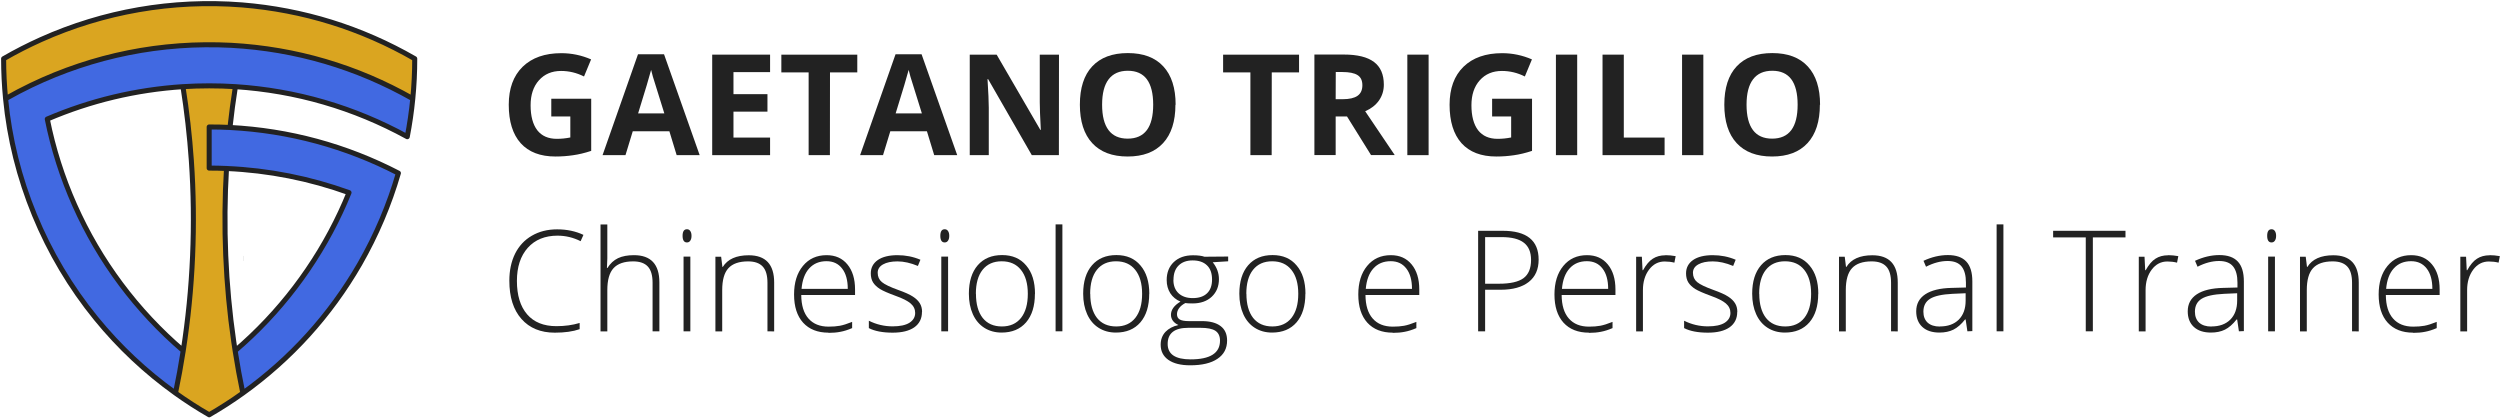 <?xml version="1.0" encoding="UTF-8" standalone="no"?>
<!-- Created with Inkscape (http://www.inkscape.org/) -->

<svg
   width="656.763mm"
   height="109.922mm"
   viewBox="0 0 656.763 109.922"
   version="1.1"
   id="svg43602"
   inkscape:version="1.1.2 (0a00cf5339, 2022-02-04)"
   sodipodi:docname="logo-lungo-2.svg"
   xmlns:inkscape="http://www.inkscape.org/namespaces/inkscape"
   xmlns:sodipodi="http://sodipodi.sourceforge.net/DTD/sodipodi-0.dtd"
   xmlns="http://www.w3.org/2000/svg"
   xmlns:svg="http://www.w3.org/2000/svg">
  <sodipodi:namedview
     id="namedview43604"
     pagecolor="#ffffff"
     bordercolor="#666666"
     borderopacity="1.0"
     inkscape:pageshadow="2"
     inkscape:pageopacity="0.0"
     inkscape:pagecheckerboard="true"
     inkscape:document-units="mm"
     showgrid="false"
     fit-margin-top="0"
     fit-margin-left="0"
     fit-margin-right="0"
     fit-margin-bottom="0"
     inkscape:showpageshadow="false"
     showborder="true"
     inkscape:zoom="0.48061196"
     inkscape:cx="487.91961"
     inkscape:cy="420.29749"
     inkscape:window-width="1364"
     inkscape:window-height="722"
     inkscape:window-x="0"
     inkscape:window-y="21"
     inkscape:window-maximized="1"
     inkscape:current-layer="layer2"
     inkscape:snap-bbox="true"
     inkscape:snap-bbox-edge-midpoints="true" />
  <defs
     id="defs43599" />
  <g
     inkscape:label="logo"
     inkscape:groupmode="layer"
     id="layer1"
     transform="translate(99.161,-206.065)"
     style="display:inline">
    <g
       inkscape:groupmode="layer"
       id="layer3"
       inkscape:label="goldenrod"
       style="display:inline" />
    <g
       inkscape:groupmode="layer"
       id="layer4"
       inkscape:label="royalblue"
       style="display:inline" />
    <g
       inkscape:groupmode="layer"
       id="layer5"
       inkscape:label="contorno"
       style="display:inline" />
  </g>
  <g
     inkscape:groupmode="layer"
     id="layer2"
     inkscape:label="testo"
     style="display:inline"
     transform="translate(191.713,-43.268)">
    <g
       id="g18441"
       transform="matrix(9,0,0,9,-1079.449,-1423.225)"
       style="display:inline">
      <path
         id="path7141"
         style="vector-effect:non-scaling-stroke;fill:#daa520;fill-opacity:1;stroke:none;stroke-width:3.75243e-06;-inkscape-stroke:hairline"
         d="m 105.509,165.474 c -0.505,-0.032 -1.025,-0.032 -1.531,0 0.112,0.71 0.194,1.428 0.245,2.154 0.13,1.856 0.046,3.751 -0.236,5.552 -0.065,0.415 -0.14,0.827 -0.225,1.237 0.315,0.226 0.643,0.437 0.983,0.633 0.34,-0.196 0.669,-0.408 0.983,-0.633 -0.085,-0.41 -0.16,-0.822 -0.225,-1.237 -0.014,-0.091 -0.028,-0.183 -0.041,-0.275 -0.238,-1.64 -0.313,-3.356 -0.211,-5.044 -0.168,-0.008 -0.336,-0.011 -0.506,-0.011 v -1.2 c 0.204,-5.6e-4 0.405,0.006 0.607,0.014 0.044,-0.399 0.097,-0.796 0.159,-1.191 z"
         sodipodi:nodetypes="cccccccccccccc" />
      <path
         id="path7145"
         style="vector-effect:non-scaling-stroke;fill:#daa520;fill-opacity:1;stroke:none;stroke-width:3.75243e-06;-inkscape-stroke:hairline"
         d="m 110.743,164.657 c -1.562,-0.899 -3.259,-1.424 -5.039,-1.57 -2.043,-0.162 -4.048,0.196 -5.868,1.011 -0.372,0.167 -0.736,0.352 -1.094,0.559 4.53e-4,0.393 0.02,0.782 0.057,1.167 0.248,-0.141 0.498,-0.272 0.752,-0.394 1.809,-0.865 3.788,-1.271 5.84,-1.163 1.874,0.105 3.656,0.627 5.295,1.558 0.038,-0.385 0.057,-0.774 0.057,-1.167 z"
         sodipodi:nodetypes="ccccccccc" />
    </g>
    <g
       id="g18437"
       transform="matrix(9,0,0,9,-1071.814,-1402.573)"
       style="display:inline">
      <path
         id="path7179"
         style="vector-effect:non-scaling-stroke;fill:#4169e1;fill-opacity:1;stroke:none;stroke-width:3.75243e-06;stroke-opacity:1;-inkscape-stroke:hairline"
         d="m 102.912,172.122 c -0.87,-0.623 -1.644,-1.35 -2.317,-2.175 -1.498,-1.835 -2.423,-4.094 -2.644,-6.418 0.154,-0.087 0.309,-0.172 0.465,-0.251 1.778,-0.908 3.711,-1.361 5.743,-1.321 2.016,0.049 3.929,0.58 5.679,1.572 -0.036,0.374 -0.09,0.744 -0.161,1.11 -1.559,-0.855 -3.25,-1.345 -5.017,-1.461 -0.506,-0.032 -1.025,-0.032 -1.531,0 -1.377,0.089 -2.703,0.408 -3.961,0.946 0.342,1.716 1.078,3.382 2.147,4.813 0.534,0.717 1.145,1.368 1.822,1.948 -0.064,0.415 -0.14,0.827 -0.225,1.237 z"
         sodipodi:nodetypes="ccccccccccccc" />
      <path
         id="path7183"
         style="vector-effect:non-scaling-stroke;fill:#4169e1;fill-opacity:1;fill-rule:nonzero;stroke:none;stroke-width:3.75243e-06;-inkscape-stroke:hairline"
         d="m 104.4,165.565 c 1.237,0.053 2.432,0.292 3.577,0.705 -0.078,0.192 -0.16,0.381 -0.248,0.569 -0.729,1.562 -1.789,2.947 -3.077,4.046 0.064,0.415 0.14,0.827 0.225,1.237 1.393,-0.999 2.546,-2.265 3.414,-3.766 0.487,-0.846 0.863,-1.735 1.13,-2.653 v -0.001 c -1.534,-0.793 -3.188,-1.242 -4.917,-1.332 h -0.002 m 0,0 c -0.201,-0.011 -0.403,-0.014 -0.607,-0.014 v 0 1.2 0 c 0.169,-6e-5 0.338,0.003 0.506,0.011"
         sodipodi:nodetypes="cccccccccccccccc" />
    </g>
    <path
       id="path13894"
       style="fill:none;fill-opacity:1;stroke:#222222;stroke-width:1.323;stroke-linecap:butt;stroke-linejoin:round;stroke-miterlimit:4;stroke-dasharray:none;stroke-opacity:1"
       d="m -190.248,69.192 c 2.23,-1.268 4.481,-2.449 6.768,-3.546 16.279,-7.786 34.091,-11.437 52.557,-10.472 16.863,0.944 32.908,5.646 47.651,14.018 m -44.646,77.349 c 12.54,-8.99 22.91,-20.382 30.711,-33.905 4.376,-7.631 7.757,-15.627 10.154,-23.888 -13.807,-7.141 -28.689,-11.181 -44.249,-11.992 m 1.358,58.651 c -0.128,-0.822 -0.255,-1.648 -0.373,-2.477 -2.145,-14.762 -2.813,-30.203 -1.895,-45.399 11.132,0.48 21.885,2.627 32.189,6.345 -0.702,1.73 -1.441,3.43 -2.232,5.121 -6.561,14.061 -16.101,26.519 -27.689,36.41 0.58,3.734 1.258,7.443 2.026,11.133 -2.826,2.026 -5.785,3.934 -8.843,5.697 -3.056,-1.763 -6.007,-3.666 -8.843,-5.697 -7.829,-5.604 -14.792,-12.151 -20.849,-19.571 -13.484,-16.518 -21.802,-36.867 -23.796,-57.779 -0.335,-3.462 -0.509,-6.962 -0.513,-10.503 3.219,-1.861 6.49,-3.526 9.842,-5.031 16.379,-7.334 34.421,-10.549 52.808,-9.095 16.022,1.314 31.298,6.032 45.352,14.126 0,3.541 -0.171,7.042 -0.513,10.503 -0.327,3.368 -0.814,6.697 -1.449,9.99 -14.028,-7.692 -29.249,-12.107 -45.149,-13.145 -0.559,3.554 -1.036,7.127 -1.431,10.719 -1.806,-0.102 -3.629,-0.128 -5.459,-0.128 l -9e-5,10.801 c 1.523,0 3.039,0.027 4.55,0.103 m 2.341,-21.495 c -4.549,-0.288 -9.229,-0.288 -13.779,0 m 0,0 c -12.397,0.804 -24.326,3.669 -35.645,8.51 3.076,15.444 9.698,30.435 19.319,43.313 4.806,6.448 10.307,12.316 16.398,17.528 2.541,-16.209 3.301,-33.263 2.13,-49.969 -0.455,-6.527 -1.192,-12.988 -2.202,-19.382 z m 0.072,69.371 c -0.587,3.735 -1.258,7.443 -2.028,11.133 m 17.867,-35.378 h -0.018" />
    <g
       aria-label="GAETANO TRIGILIO Chinesiologo e Personal Trainer"
       id="text29530"
       style="font-weight:bold;font-size:1.45px;line-height:1.25;-inkscape-font-specification:'sans-serif Bold';letter-spacing:0px;word-spacing:0px;fill:#222222;fill-opacity:1;stroke-width:0.181"
       transform="matrix(25.512,0,0,25.512,-2748.097,-2519.474)">
      <path
         d="m 105.88,101.469 h 0.411 v 0.537 q -0.1,0.033 -0.188,0.045 -0.088,0.013 -0.18,0.013 -0.234,0 -0.358,-0.137 -0.123,-0.138 -0.123,-0.396 0,-0.251 0.143,-0.391 0.144,-0.14 0.398,-0.14 0.159,0 0.307,0.064 l -0.073,0.176 q -0.113,-0.057 -0.236,-0.057 -0.142,0 -0.228,0.096 -0.086,0.096 -0.086,0.257 0,0.168 0.069,0.258 0.069,0.088 0.201,0.088 0.069,0 0.139,-0.014 v -0.216 h -0.196 z"
         style="font-family:'Open Sans';-inkscape-font-specification:'Open Sans Bold';fill:#222222;fill-opacity:1"
         id="path43114" />
      <path
         d="m 107.171,102.05 -0.075,-0.246 h -0.377 l -0.075,0.246 h -0.236 l 0.365,-1.039 h 0.268 l 0.367,1.039 z m -0.127,-0.43 q -0.104,-0.335 -0.118,-0.379 -0.013,-0.044 -0.018,-0.069 -0.023,0.091 -0.134,0.448 z"
         style="font-family:'Open Sans';-inkscape-font-specification:'Open Sans Bold';fill:#222222;fill-opacity:1"
         id="path43116" />
      <path
         d="m 108.133,102.05 h -0.596 v -1.035 h 0.596 v 0.18 h -0.377 v 0.227 h 0.35 v 0.18 h -0.35 v 0.267 h 0.377 z"
         style="font-family:'Open Sans';-inkscape-font-specification:'Open Sans Bold';fill:#222222;fill-opacity:1"
         id="path43118" />
      <path
         d="m 108.749,102.05 h -0.219 v -0.852 h -0.281 v -0.183 h 0.782 v 0.183 h -0.281 z"
         style="font-family:'Open Sans';-inkscape-font-specification:'Open Sans Bold';fill:#222222;fill-opacity:1"
         id="path43120" />
      <path
         d="m 109.823,102.05 -0.075,-0.246 h -0.377 l -0.075,0.246 h -0.236 l 0.365,-1.039 h 0.268 l 0.367,1.039 z m -0.127,-0.43 q -0.104,-0.335 -0.118,-0.379 -0.013,-0.044 -0.018,-0.069 -0.023,0.091 -0.134,0.448 z"
         style="font-family:'Open Sans';-inkscape-font-specification:'Open Sans Bold';fill:#222222;fill-opacity:1"
         id="path43122" />
      <path
         d="m 111.107,102.05 h -0.279 l -0.45,-0.783 h -0.006 q 0.013,0.207 0.013,0.296 v 0.487 h -0.196 v -1.035 h 0.277 l 0.45,0.775 h 0.005 q -0.011,-0.202 -0.011,-0.285 v -0.49 h 0.198 z"
         style="font-family:'Open Sans';-inkscape-font-specification:'Open Sans Bold';fill:#222222;fill-opacity:1"
         id="path43124" />
      <path
         d="m 112.307,101.531 q 0,0.257 -0.127,0.395 -0.127,0.138 -0.365,0.138 -0.238,0 -0.365,-0.138 -0.127,-0.138 -0.127,-0.396 0,-0.258 0.127,-0.394 0.128,-0.137 0.367,-0.137 0.239,0 0.365,0.137 0.127,0.137 0.127,0.395 z m -0.755,0 q 0,0.173 0.066,0.261 0.066,0.088 0.197,0.088 0.263,0 0.263,-0.349 0,-0.35 -0.261,-0.35 -0.131,0 -0.198,0.088 -0.067,0.088 -0.067,0.261 z"
         style="font-family:'Open Sans';-inkscape-font-specification:'Open Sans Bold';fill:#222222;fill-opacity:1"
         id="path43126" />
      <path
         d="m 113.298,102.05 h -0.219 v -0.852 h -0.281 v -0.183 h 0.782 v 0.183 h -0.281 z"
         style="font-family:'Open Sans';-inkscape-font-specification:'Open Sans Bold';fill:#222222;fill-opacity:1"
         id="path43128" />
      <path
         d="m 113.957,101.474 h 0.071 q 0.104,0 0.154,-0.035 0.05,-0.035 0.05,-0.109 0,-0.074 -0.051,-0.105 -0.05,-0.031 -0.156,-0.031 h -0.067 z m 0,0.178 v 0.397 h -0.219 v -1.035 h 0.302 q 0.211,0 0.312,0.077 0.101,0.076 0.101,0.233 0,0.091 -0.05,0.163 -0.05,0.071 -0.142,0.111 0.234,0.349 0.304,0.451 h -0.244 l -0.247,-0.397 z"
         style="font-family:'Open Sans';-inkscape-font-specification:'Open Sans Bold';fill:#222222;fill-opacity:1"
         id="path43130" />
      <path
         d="m 114.695,102.05 v -1.035 h 0.219 v 1.035 z"
         style="font-family:'Open Sans';-inkscape-font-specification:'Open Sans Bold';fill:#222222;fill-opacity:1"
         id="path43132" />
      <path
         d="m 115.568,101.469 h 0.411 v 0.537 q -0.1,0.033 -0.188,0.045 -0.088,0.013 -0.18,0.013 -0.234,0 -0.358,-0.137 -0.123,-0.138 -0.123,-0.396 0,-0.251 0.143,-0.391 0.144,-0.14 0.398,-0.14 0.159,0 0.307,0.064 l -0.073,0.176 q -0.113,-0.057 -0.236,-0.057 -0.142,0 -0.228,0.096 -0.086,0.096 -0.086,0.257 0,0.168 0.069,0.258 0.069,0.088 0.201,0.088 0.069,0 0.139,-0.014 v -0.216 h -0.196 z"
         style="font-family:'Open Sans';-inkscape-font-specification:'Open Sans Bold';fill:#222222;fill-opacity:1"
         id="path43134" />
      <path
         d="m 116.225,102.05 v -1.035 h 0.219 v 1.035 z"
         style="font-family:'Open Sans';-inkscape-font-specification:'Open Sans Bold';fill:#222222;fill-opacity:1"
         id="path43136" />
      <path
         d="m 116.705,102.05 v -1.035 h 0.219 v 0.854 h 0.42 v 0.181 z"
         style="font-family:'Open Sans';-inkscape-font-specification:'Open Sans Bold';fill:#222222;fill-opacity:1"
         id="path43138" />
      <path
         d="m 117.524,102.05 v -1.035 h 0.219 v 1.035 z"
         style="font-family:'Open Sans';-inkscape-font-specification:'Open Sans Bold';fill:#222222;fill-opacity:1"
         id="path43140" />
      <path
         d="m 118.943,101.531 q 0,0.257 -0.127,0.395 -0.127,0.138 -0.365,0.138 -0.238,0 -0.365,-0.138 -0.127,-0.138 -0.127,-0.396 0,-0.258 0.127,-0.394 0.128,-0.137 0.367,-0.137 0.239,0 0.365,0.137 0.127,0.137 0.127,0.395 z m -0.755,0 q 0,0.173 0.066,0.261 0.066,0.088 0.197,0.088 0.263,0 0.263,-0.349 0,-0.35 -0.261,-0.35 -0.131,0 -0.198,0.088 -0.067,0.088 -0.067,0.261 z"
         style="font-family:'Open Sans';-inkscape-font-specification:'Open Sans Bold';fill:#222222;fill-opacity:1"
         id="path43142" />
      <path
         d="m 105.945,102.879 q -0.195,0 -0.307,0.125 -0.112,0.125 -0.112,0.341 0,0.222 0.105,0.344 0.105,0.122 0.302,0.122 0.13,0 0.239,-0.033 v 0.064 q -0.103,0.036 -0.256,0.036 -0.218,0 -0.343,-0.141 -0.125,-0.141 -0.125,-0.394 0,-0.158 0.059,-0.278 0.06,-0.12 0.172,-0.185 0.113,-0.066 0.261,-0.066 0.151,0 0.271,0.057 l -0.029,0.065 q -0.113,-0.057 -0.238,-0.057 z"
         style="font-weight:300;font-family:'Open Sans';-inkscape-font-specification:'Open Sans Light';fill:#222222;fill-opacity:1"
         id="path43144" />
      <path
         d="m 106.923,103.864 v -0.499 q 0,-0.116 -0.049,-0.168 -0.049,-0.053 -0.151,-0.053 -0.138,0 -0.202,0.07 -0.064,0.069 -0.064,0.226 v 0.425 h -0.07 v -1.101 h 0.07 v 0.35 l -0.004,0.098 h 0.005 q 0.043,-0.069 0.109,-0.101 0.066,-0.031 0.164,-0.031 0.262,0 0.262,0.281 v 0.503 z"
         style="font-weight:300;font-family:'Open Sans';-inkscape-font-specification:'Open Sans Light';fill:#222222;fill-opacity:1"
         id="path43146" />
      <path
         d="m 107.312,103.864 h -0.07 v -0.769 h 0.07 z m -0.08,-0.983 q 0,-0.068 0.045,-0.068 0.022,0 0.034,0.018 0.013,0.018 0.013,0.05 0,0.032 -0.013,0.05 -0.012,0.018 -0.034,0.018 -0.045,0 -0.045,-0.069 z"
         style="font-weight:300;font-family:'Open Sans';-inkscape-font-specification:'Open Sans Light';fill:#222222;fill-opacity:1"
         id="path43148" />
      <path
         d="m 108.106,103.864 v -0.499 q 0,-0.116 -0.049,-0.168 -0.049,-0.053 -0.151,-0.053 -0.138,0 -0.202,0.07 -0.064,0.069 -0.064,0.226 v 0.425 h -0.07 v -0.769 h 0.059 l 0.013,0.105 h 0.004 q 0.075,-0.12 0.267,-0.12 0.262,0 0.262,0.281 v 0.503 z"
         style="font-weight:300;font-family:'Open Sans';-inkscape-font-specification:'Open Sans Light';fill:#222222;fill-opacity:1"
         id="path43150" />
      <path
         d="m 108.735,103.878 q -0.168,0 -0.262,-0.103 -0.093,-0.103 -0.093,-0.29 0,-0.184 0.091,-0.294 0.091,-0.111 0.244,-0.111 0.136,0 0.214,0.095 0.079,0.095 0.079,0.258 v 0.057 h -0.554 q 10e-4,0.159 0.074,0.242 0.073,0.084 0.208,0.084 0.066,0 0.115,-0.009 0.05,-0.009 0.127,-0.04 v 0.064 q -0.065,0.028 -0.12,0.038 -0.055,0.011 -0.122,0.011 z m -0.021,-0.736 q -0.111,0 -0.178,0.074 -0.067,0.073 -0.079,0.211 h 0.476 q 0,-0.134 -0.058,-0.209 -0.058,-0.076 -0.161,-0.076 z"
         style="font-weight:300;font-family:'Open Sans';-inkscape-font-specification:'Open Sans Light';fill:#222222;fill-opacity:1"
         id="path43152" />
      <path
         d="m 109.697,103.664 q 0,0.103 -0.079,0.159 -0.079,0.055 -0.223,0.055 -0.154,0 -0.245,-0.047 v -0.076 q 0.116,0.058 0.245,0.058 0.114,0 0.173,-0.037 0.059,-0.038 0.059,-0.101 0,-0.058 -0.047,-0.098 -0.047,-0.04 -0.154,-0.078 -0.115,-0.042 -0.162,-0.071 -0.047,-0.03 -0.071,-0.068 -0.023,-0.038 -0.023,-0.093 0,-0.086 0.072,-0.137 0.073,-0.05 0.203,-0.05 0.125,0 0.236,0.047 l -0.026,0.064 q -0.113,-0.047 -0.21,-0.047 -0.094,0 -0.149,0.031 -0.055,0.031 -0.055,0.086 0,0.06 0.043,0.096 0.043,0.036 0.168,0.081 0.104,0.037 0.151,0.068 0.047,0.03 0.071,0.068 0.024,0.038 0.024,0.09 z"
         style="font-weight:300;font-family:'Open Sans';-inkscape-font-specification:'Open Sans Light';fill:#222222;fill-opacity:1"
         id="path43154" />
      <path
         d="m 109.966,103.864 h -0.07 v -0.769 h 0.07 z m -0.08,-0.983 q 0,-0.068 0.045,-0.068 0.022,0 0.034,0.018 0.013,0.018 0.013,0.05 0,0.032 -0.013,0.05 -0.012,0.018 -0.034,0.018 -0.045,0 -0.045,-0.069 z"
         style="font-weight:300;font-family:'Open Sans';-inkscape-font-specification:'Open Sans Light';fill:#222222;fill-opacity:1"
         id="path43156" />
      <path
         d="m 110.86,103.478 q 0,0.188 -0.091,0.294 -0.091,0.105 -0.252,0.105 -0.101,0 -0.178,-0.049 -0.077,-0.049 -0.118,-0.14 -0.041,-0.091 -0.041,-0.211 0,-0.188 0.091,-0.293 0.091,-0.105 0.251,-0.105 0.159,0 0.248,0.107 0.091,0.106 0.091,0.292 z m -0.607,0 q 0,0.159 0.069,0.248 0.07,0.088 0.198,0.088 0.127,0 0.197,-0.088 0.07,-0.089 0.07,-0.248 0,-0.159 -0.071,-0.247 -0.07,-0.088 -0.198,-0.088 -0.127,0 -0.197,0.088 -0.069,0.087 -0.069,0.247 z"
         style="font-weight:300;font-family:'Open Sans';-inkscape-font-specification:'Open Sans Light';fill:#222222;fill-opacity:1"
         id="path43158" />
      <path
         d="m 111.143,103.864 h -0.07 v -1.101 h 0.07 z"
         style="font-weight:300;font-family:'Open Sans';-inkscape-font-specification:'Open Sans Light';fill:#222222;fill-opacity:1"
         id="path43160" />
      <path
         d="m 112.037,103.478 q 0,0.188 -0.091,0.294 -0.091,0.105 -0.252,0.105 -0.101,0 -0.178,-0.049 -0.077,-0.049 -0.118,-0.14 -0.041,-0.091 -0.041,-0.211 0,-0.188 0.091,-0.293 0.091,-0.105 0.251,-0.105 0.159,0 0.248,0.107 0.091,0.106 0.091,0.292 z m -0.607,0 q 0,0.159 0.069,0.248 0.07,0.088 0.198,0.088 0.127,0 0.197,-0.088 0.07,-0.089 0.07,-0.248 0,-0.159 -0.071,-0.247 -0.07,-0.088 -0.198,-0.088 -0.127,0 -0.197,0.088 -0.069,0.087 -0.069,0.247 z"
         style="font-weight:300;font-family:'Open Sans';-inkscape-font-specification:'Open Sans Light';fill:#222222;fill-opacity:1"
         id="path43162" />
      <path
         d="m 112.85,103.094 v 0.049 l -0.159,0.01 q 0.064,0.079 0.064,0.174 0,0.111 -0.074,0.181 -0.074,0.069 -0.198,0.069 -0.052,0 -0.074,-0.004 -0.042,0.022 -0.064,0.052 -0.022,0.03 -0.022,0.063 0,0.037 0.028,0.054 0.028,0.017 0.094,0.017 h 0.135 q 0.125,0 0.192,0.051 0.067,0.05 0.067,0.149 0,0.122 -0.099,0.188 -0.098,0.067 -0.281,0.067 -0.145,0 -0.225,-0.056 -0.079,-0.056 -0.079,-0.156 0,-0.079 0.049,-0.132 0.05,-0.052 0.134,-0.071 -0.035,-0.015 -0.056,-0.042 -0.021,-0.028 -0.021,-0.063 0,-0.077 0.098,-0.136 -0.067,-0.028 -0.105,-0.086 -0.037,-0.059 -0.037,-0.136 0,-0.115 0.073,-0.185 0.074,-0.07 0.198,-0.07 0.076,0 0.118,0.015 z m -0.623,0.9 q 0,0.159 0.236,0.159 0.303,0 0.303,-0.193 0,-0.069 -0.047,-0.101 -0.047,-0.031 -0.154,-0.031 h -0.126 q -0.212,0 -0.212,0.166 z m 0.059,-0.66 q 0,0.089 0.054,0.139 0.054,0.049 0.145,0.049 0.096,0 0.147,-0.049 0.052,-0.049 0.052,-0.142 0,-0.098 -0.053,-0.147 -0.052,-0.05 -0.147,-0.05 -0.092,0 -0.145,0.053 -0.052,0.052 -0.052,0.147 z"
         style="font-weight:300;font-family:'Open Sans';-inkscape-font-specification:'Open Sans Light';fill:#222222;fill-opacity:1"
         id="path43164" />
      <path
         d="m 113.645,103.478 q 0,0.188 -0.091,0.294 -0.091,0.105 -0.252,0.105 -0.101,0 -0.178,-0.049 -0.077,-0.049 -0.118,-0.14 -0.041,-0.091 -0.041,-0.211 0,-0.188 0.091,-0.293 0.091,-0.105 0.251,-0.105 0.159,0 0.248,0.107 0.091,0.106 0.091,0.292 z m -0.607,0 q 0,0.159 0.069,0.248 0.07,0.088 0.198,0.088 0.127,0 0.197,-0.088 0.07,-0.089 0.07,-0.248 0,-0.159 -0.071,-0.247 -0.07,-0.088 -0.198,-0.088 -0.127,0 -0.197,0.088 -0.069,0.087 -0.069,0.247 z"
         style="font-weight:300;font-family:'Open Sans';-inkscape-font-specification:'Open Sans Light';fill:#222222;fill-opacity:1"
         id="path43166" />
      <path
         d="m 114.545,103.878 q -0.168,0 -0.262,-0.103 -0.093,-0.103 -0.093,-0.29 0,-0.184 0.091,-0.294 0.091,-0.111 0.244,-0.111 0.136,0 0.214,0.095 0.079,0.095 0.079,0.258 v 0.057 h -0.554 q 10e-4,0.159 0.074,0.242 0.073,0.084 0.208,0.084 0.066,0 0.115,-0.009 0.05,-0.009 0.127,-0.04 v 0.064 q -0.065,0.028 -0.12,0.038 -0.055,0.011 -0.122,0.011 z m -0.021,-0.736 q -0.111,0 -0.178,0.074 -0.067,0.073 -0.079,0.211 h 0.476 q 0,-0.134 -0.058,-0.209 -0.058,-0.076 -0.161,-0.076 z"
         style="font-weight:300;font-family:'Open Sans';-inkscape-font-specification:'Open Sans Light';fill:#222222;fill-opacity:1"
         id="path43168" />
      <path
         d="m 116.047,103.126 q 0,0.15 -0.102,0.23 -0.102,0.08 -0.289,0.08 h -0.16 v 0.428 h -0.072 v -1.035 h 0.253 q 0.37,0 0.37,0.297 z m -0.551,0.248 h 0.142 q 0.175,0 0.253,-0.057 0.078,-0.058 0.078,-0.188 0,-0.12 -0.074,-0.177 -0.074,-0.058 -0.228,-0.058 h -0.171 z"
         style="font-weight:300;font-family:'Open Sans';-inkscape-font-specification:'Open Sans Light';fill:#222222;fill-opacity:1"
         id="path43170" />
      <path
         d="m 116.565,103.878 q -0.168,0 -0.262,-0.103 -0.093,-0.103 -0.093,-0.29 0,-0.184 0.091,-0.294 0.091,-0.111 0.244,-0.111 0.136,0 0.214,0.095 0.079,0.095 0.079,0.258 v 0.057 h -0.554 q 10e-4,0.159 0.074,0.242 0.073,0.084 0.208,0.084 0.066,0 0.115,-0.009 0.05,-0.009 0.127,-0.04 v 0.064 q -0.065,0.028 -0.12,0.038 -0.055,0.011 -0.122,0.011 z m -0.021,-0.736 q -0.111,0 -0.178,0.074 -0.067,0.073 -0.079,0.211 h 0.476 q 0,-0.134 -0.058,-0.209 -0.058,-0.076 -0.161,-0.076 z"
         style="font-weight:300;font-family:'Open Sans';-inkscape-font-specification:'Open Sans Light';fill:#222222;fill-opacity:1"
         id="path43172" />
      <path
         d="m 117.353,103.08 q 0.049,0 0.105,0.01 l -0.013,0.067 q -0.048,-0.012 -0.1,-0.012 -0.098,0 -0.161,0.084 -0.063,0.084 -0.063,0.211 v 0.425 h -0.07 v -0.769 h 0.059 l 0.007,0.139 h 0.005 q 0.047,-0.085 0.101,-0.119 0.054,-0.035 0.13,-0.035 z"
         style="font-weight:300;font-family:'Open Sans';-inkscape-font-specification:'Open Sans Light';fill:#222222;fill-opacity:1"
         id="path43174" />
      <path
         d="m 118.092,103.664 q 0,0.103 -0.079,0.159 -0.079,0.055 -0.223,0.055 -0.154,0 -0.245,-0.047 v -0.076 q 0.116,0.058 0.245,0.058 0.114,0 0.173,-0.037 0.059,-0.038 0.059,-0.101 0,-0.058 -0.047,-0.098 -0.047,-0.04 -0.154,-0.078 -0.115,-0.042 -0.162,-0.071 -0.047,-0.03 -0.071,-0.068 -0.023,-0.038 -0.023,-0.093 0,-0.086 0.072,-0.137 0.073,-0.05 0.203,-0.05 0.125,0 0.236,0.047 l -0.026,0.064 q -0.113,-0.047 -0.21,-0.047 -0.094,0 -0.149,0.031 -0.055,0.031 -0.055,0.086 0,0.06 0.043,0.096 0.043,0.036 0.168,0.081 0.104,0.037 0.151,0.068 0.047,0.03 0.071,0.068 0.024,0.038 0.024,0.09 z"
         style="font-weight:300;font-family:'Open Sans';-inkscape-font-specification:'Open Sans Light';fill:#222222;fill-opacity:1"
         id="path43176" />
      <path
         d="m 118.926,103.478 q 0,0.188 -0.091,0.294 -0.091,0.105 -0.252,0.105 -0.101,0 -0.178,-0.049 -0.077,-0.049 -0.118,-0.14 -0.041,-0.091 -0.041,-0.211 0,-0.188 0.091,-0.293 0.091,-0.105 0.251,-0.105 0.159,0 0.248,0.107 0.091,0.106 0.091,0.292 z m -0.607,0 q 0,0.159 0.069,0.248 0.07,0.088 0.198,0.088 0.127,0 0.197,-0.088 0.07,-0.089 0.07,-0.248 0,-0.159 -0.071,-0.247 -0.07,-0.088 -0.198,-0.088 -0.127,0 -0.197,0.088 -0.069,0.087 -0.069,0.247 z"
         style="font-weight:300;font-family:'Open Sans';-inkscape-font-specification:'Open Sans Light';fill:#222222;fill-opacity:1"
         id="path43178" />
      <path
         d="m 119.676,103.864 v -0.499 q 0,-0.116 -0.049,-0.168 -0.049,-0.053 -0.151,-0.053 -0.138,0 -0.202,0.07 -0.064,0.069 -0.064,0.226 v 0.425 h -0.07 v -0.769 h 0.059 l 0.013,0.105 h 0.004 q 0.075,-0.12 0.267,-0.12 0.262,0 0.262,0.281 v 0.503 z"
         style="font-weight:300;font-family:'Open Sans';-inkscape-font-specification:'Open Sans Light';fill:#222222;fill-opacity:1"
         id="path43180" />
      <path
         d="m 120.462,103.864 -0.018,-0.122 h -0.006 q -0.058,0.074 -0.12,0.105 -0.061,0.03 -0.144,0.03 -0.113,0 -0.176,-0.058 -0.063,-0.058 -0.063,-0.161 0,-0.113 0.093,-0.175 0.094,-0.062 0.272,-0.066 l 0.147,-0.004 v -0.051 q 0,-0.11 -0.045,-0.166 -0.045,-0.056 -0.144,-0.056 -0.107,0 -0.222,0.059 l -0.026,-0.061 q 0.127,-0.059 0.251,-0.059 0.127,0 0.189,0.066 0.063,0.066 0.063,0.205 v 0.512 z m -0.283,-0.05 q 0.123,0 0.194,-0.07 0.071,-0.071 0.071,-0.196 v -0.076 l -0.135,0.006 q -0.162,0.008 -0.231,0.051 -0.069,0.043 -0.069,0.133 0,0.072 0.044,0.113 0.045,0.04 0.125,0.04 z"
         style="font-weight:300;font-family:'Open Sans';-inkscape-font-specification:'Open Sans Light';fill:#222222;fill-opacity:1"
         id="path43182" />
      <path
         d="m 120.833,103.864 h -0.07 v -1.101 h 0.07 z"
         style="font-weight:300;font-family:'Open Sans';-inkscape-font-specification:'Open Sans Light';fill:#222222;fill-opacity:1"
         id="path43184" />
      <path
         d="m 121.754,103.864 h -0.073 v -0.967 h -0.336 v -0.068 h 0.745 v 0.068 h -0.336 z"
         style="font-weight:300;font-family:'Open Sans';-inkscape-font-specification:'Open Sans Light';fill:#222222;fill-opacity:1"
         id="path43186" />
      <path
         d="m 122.529,103.08 q 0.049,0 0.105,0.01 l -0.013,0.067 q -0.048,-0.012 -0.1,-0.012 -0.098,0 -0.161,0.084 -0.063,0.084 -0.063,0.211 v 0.425 h -0.07 v -0.769 h 0.059 l 0.007,0.139 h 0.005 q 0.047,-0.085 0.101,-0.119 0.054,-0.035 0.13,-0.035 z"
         style="font-weight:300;font-family:'Open Sans';-inkscape-font-specification:'Open Sans Light';fill:#222222;fill-opacity:1"
         id="path43188" />
      <path
         d="m 123.258,103.864 -0.018,-0.122 h -0.006 q -0.058,0.074 -0.12,0.105 -0.061,0.03 -0.144,0.03 -0.113,0 -0.176,-0.058 -0.063,-0.058 -0.063,-0.161 0,-0.113 0.093,-0.175 0.094,-0.062 0.272,-0.066 l 0.147,-0.004 v -0.051 q 0,-0.11 -0.045,-0.166 -0.045,-0.056 -0.144,-0.056 -0.107,0 -0.222,0.059 l -0.026,-0.061 q 0.127,-0.059 0.251,-0.059 0.127,0 0.189,0.066 0.063,0.066 0.063,0.205 v 0.512 z m -0.283,-0.05 q 0.123,0 0.194,-0.07 0.071,-0.071 0.071,-0.196 v -0.076 l -0.135,0.006 q -0.162,0.008 -0.231,0.051 -0.069,0.043 -0.069,0.133 0,0.072 0.044,0.113 0.045,0.04 0.125,0.04 z"
         style="font-weight:300;font-family:'Open Sans';-inkscape-font-specification:'Open Sans Light';fill:#222222;fill-opacity:1"
         id="path43190" />
      <path
         d="m 123.629,103.864 h -0.07 v -0.769 h 0.07 z m -0.08,-0.983 q 0,-0.068 0.045,-0.068 0.022,0 0.034,0.018 0.013,0.018 0.013,0.05 0,0.032 -0.013,0.05 -0.012,0.018 -0.034,0.018 -0.045,0 -0.045,-0.069 z"
         style="font-weight:300;font-family:'Open Sans';-inkscape-font-specification:'Open Sans Light';fill:#222222;fill-opacity:1"
         id="path43192" />
      <path
         d="m 124.423,103.864 v -0.499 q 0,-0.116 -0.049,-0.168 -0.049,-0.053 -0.151,-0.053 -0.138,0 -0.202,0.07 -0.064,0.069 -0.064,0.226 v 0.425 h -0.07 v -0.769 h 0.059 l 0.013,0.105 h 0.004 q 0.075,-0.12 0.267,-0.12 0.262,0 0.262,0.281 v 0.503 z"
         style="font-weight:300;font-family:'Open Sans';-inkscape-font-specification:'Open Sans Light';fill:#222222;fill-opacity:1"
         id="path43194" />
      <path
         d="m 125.052,103.878 q -0.168,0 -0.262,-0.103 -0.093,-0.103 -0.093,-0.29 0,-0.184 0.091,-0.294 0.091,-0.111 0.244,-0.111 0.136,0 0.214,0.095 0.079,0.095 0.079,0.258 v 0.057 h -0.554 q 0.001,0.159 0.074,0.242 0.073,0.084 0.208,0.084 0.066,0 0.115,-0.009 0.05,-0.009 0.127,-0.04 v 0.064 q -0.065,0.028 -0.12,0.038 -0.055,0.011 -0.122,0.011 z m -0.021,-0.736 q -0.111,0 -0.178,0.074 -0.067,0.073 -0.079,0.211 h 0.476 q 0,-0.134 -0.058,-0.209 -0.058,-0.076 -0.161,-0.076 z"
         style="font-weight:300;font-family:'Open Sans';-inkscape-font-specification:'Open Sans Light';fill:#222222;fill-opacity:1"
         id="path43196" />
      <path
         d="m 125.84,103.08 q 0.049,0 0.105,0.01 l -0.013,0.067 q -0.048,-0.012 -0.1,-0.012 -0.098,0 -0.161,0.084 -0.063,0.084 -0.063,0.211 v 0.425 h -0.07 v -0.769 h 0.059 l 0.007,0.139 h 0.005 q 0.047,-0.085 0.101,-0.119 0.054,-0.035 0.13,-0.035 z"
         style="font-weight:300;font-family:'Open Sans';-inkscape-font-specification:'Open Sans Light';fill:#222222;fill-opacity:1"
         id="path43198" />
    </g>
  </g>
</svg>
